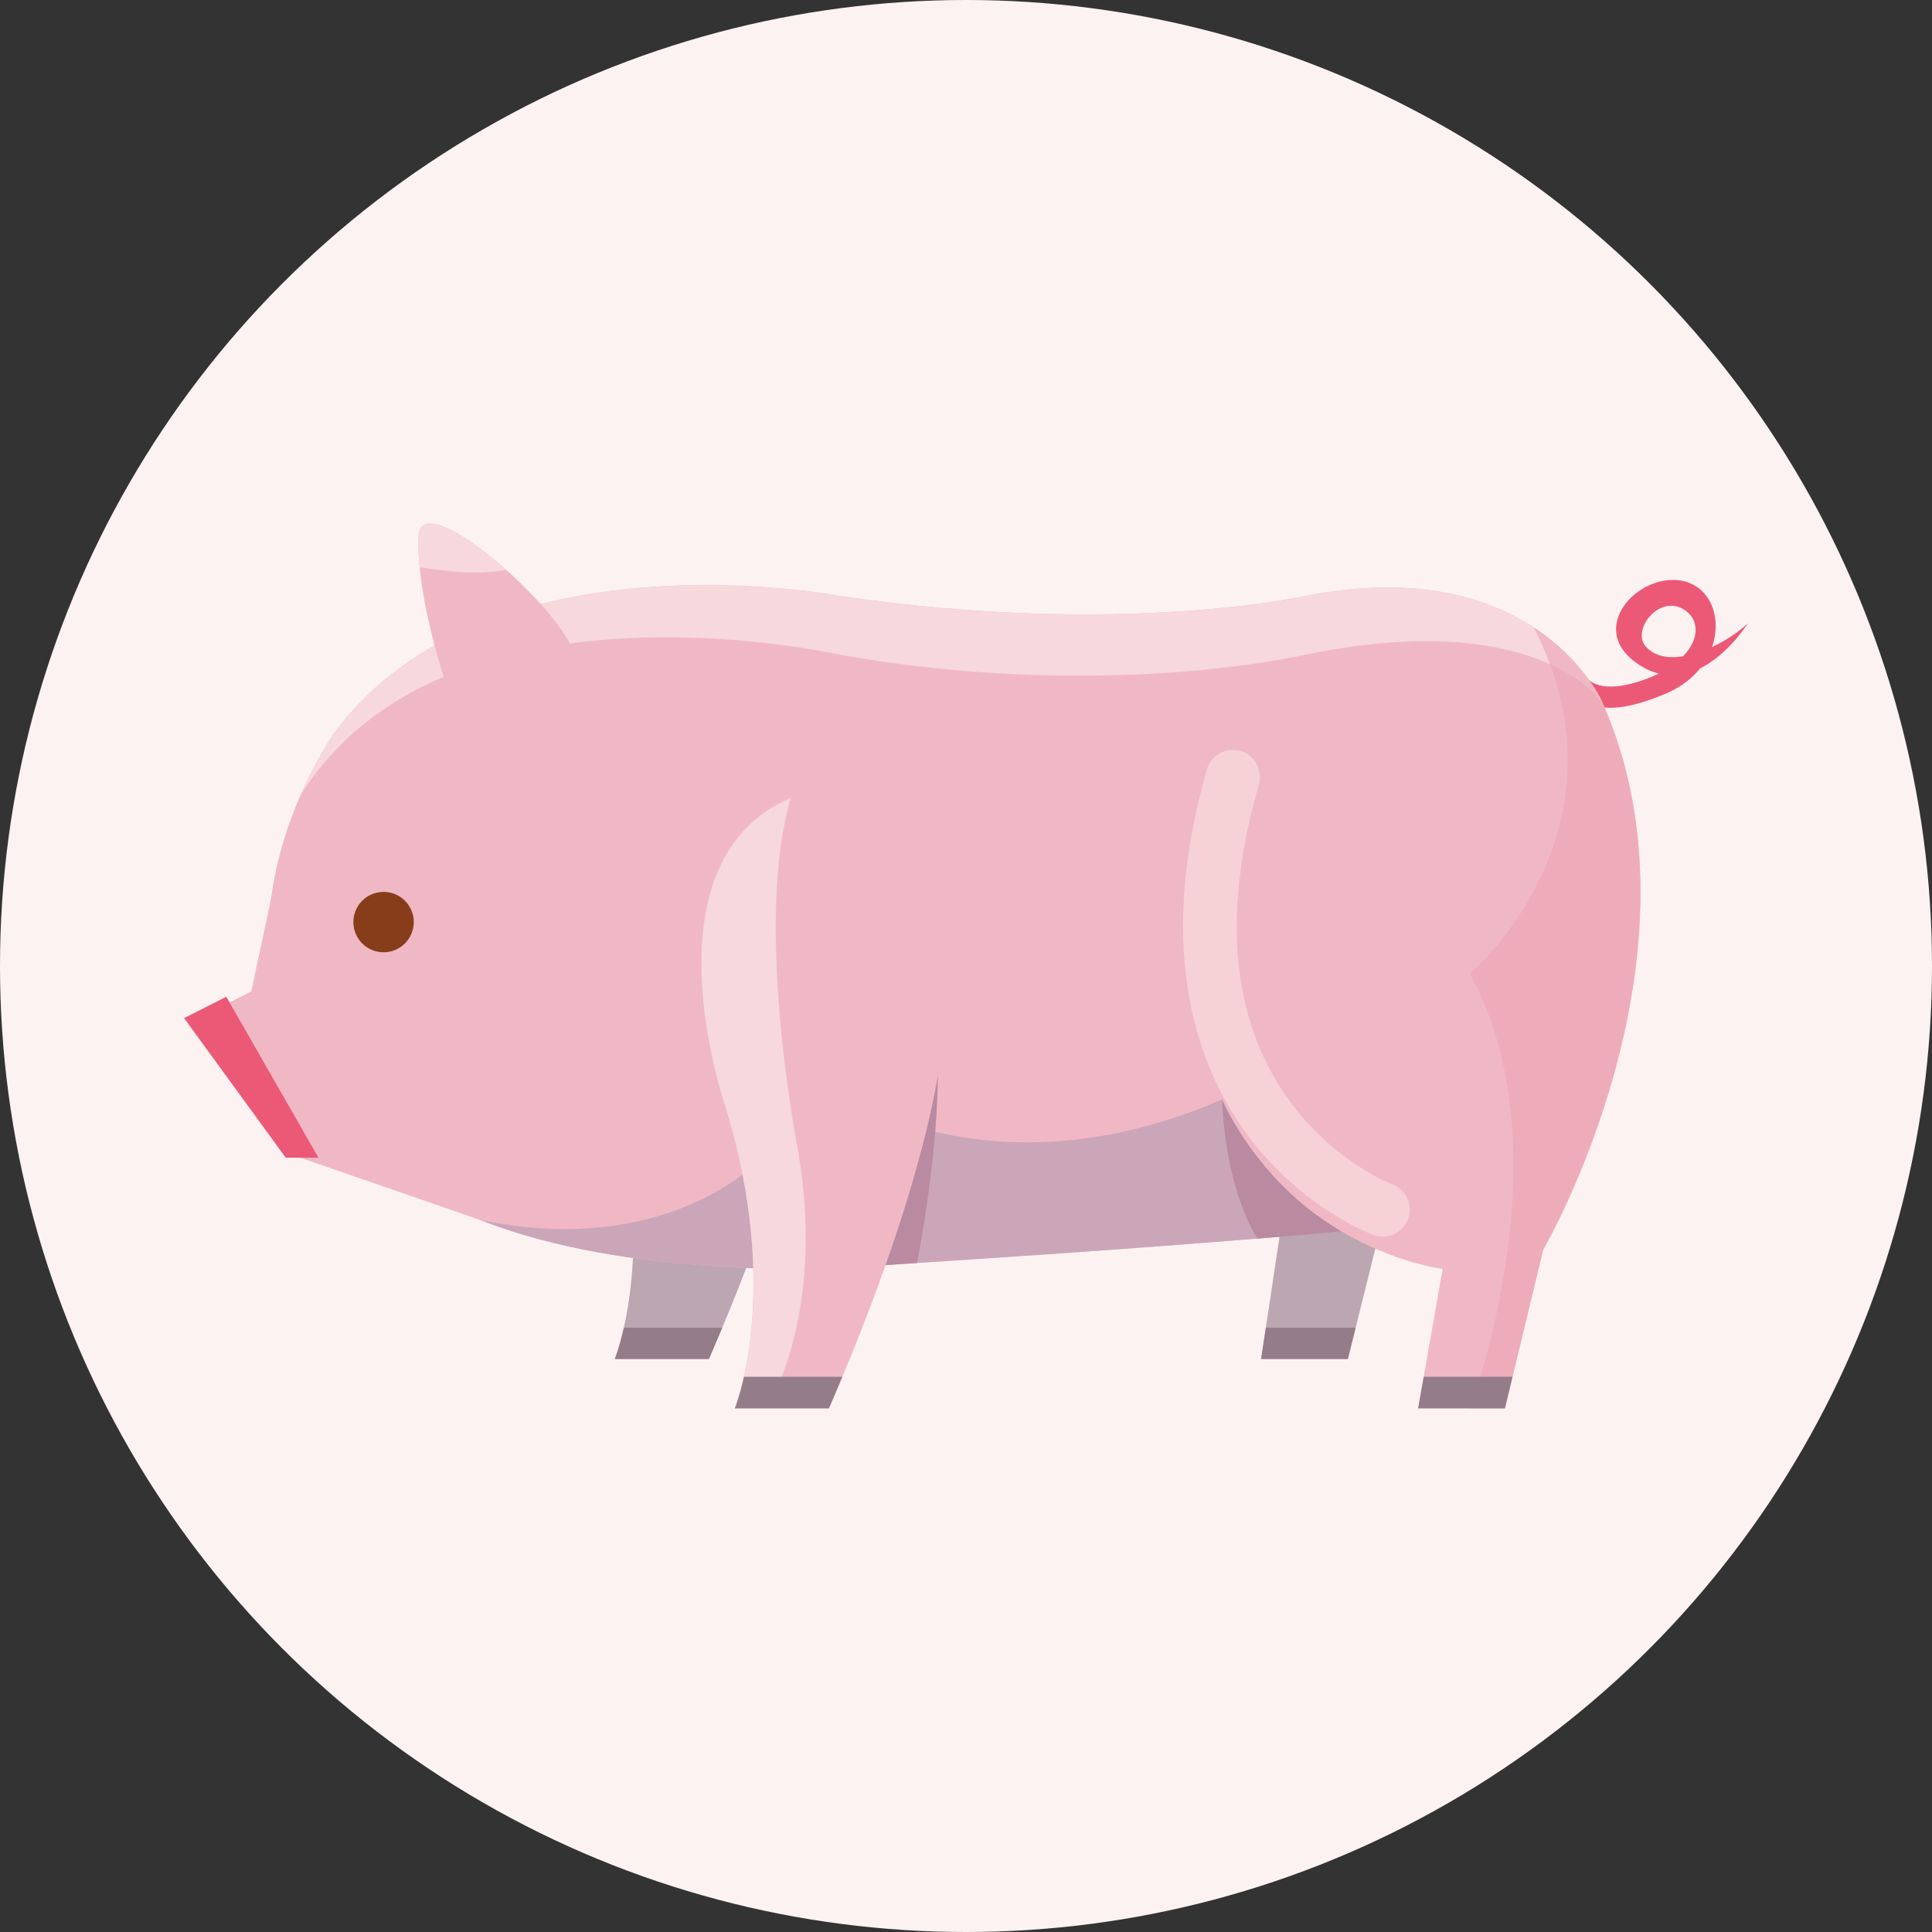 <?xml version="1.0" encoding="utf-8"?>
<!-- Generator: Adobe Illustrator 24.2.1, SVG Export Plug-In . SVG Version: 6.00 Build 0)  -->
<svg version="1.1" id="图层_1" xmlns="http://www.w3.org/2000/svg" xmlns:xlink="http://www.w3.org/1999/xlink" x="0px" y="0px"
	 viewBox="0 0 300 300" style="enable-background:new 0 0 300 300;" xml:space="preserve">
<rect x="0" y="0" width="300" height="300" fill="#333333" stroke="none"/>
<style type="text/css">
	.st0{fill:#FDF2F2;}
	.st1{fill:#EB5976;}
	.st2{fill:#BBA6B1;}
	.st3{fill:#F0B8C5;}
	.st4{fill:#CBA6B9;}
	.st5{fill:#B98AA0;}
	.st6{fill:#F7D8DC;}
	.st7{fill:#EEACBB;}
	.st8{opacity:0.8;fill:#F7D8DC;}
	.st9{fill:#873D1A;}
	.st10{fill:#947C88;}
</style>
<circle class="st0" cx="150" cy="150" r="150"/>
<g>
	<path class="st1" d="M245.18,108.57c3.32,1.92,6.85,1.87,13.31-0.79c10.23-4.2,9.88-16.08,2.78-17.58
		c-6.84-1.44-15.27,7.54-6.71,13.05c9.22,5.93,16.86-6.49,16.86-6.49c-3.91,3.77-12.59,7.61-15.94,3.54
		c-2.1-2.55,2.23-8.16,6.1-5.58c3.54,2.36,1.62,7.89-5.9,10.69c-7.52,2.8-9.27-0.18-9.27-0.18L245.18,108.57z"/>
	<path class="st2" d="M199.01,189.88l-3.18,21.14h12.68h0.79l4.77-19.17c-2.25-0.86-4.95-5.16-8.19-2.63
		C204.42,189.35,201.94,189.62,199.01,189.88z"/>
	<path class="st2" d="M95.47,211.02h14.61c2.3-5.3,4.3-10.21,6.04-14.75c-5.33-0.3-11.48-0.87-17.79-1.91
		C97.94,205,95.47,211.02,95.47,211.02z"/>
	<path class="st3" d="M248.82,109.08c0,0-10.17-23.55-46.03-16.56c0,0-28.65,6.49-72.53,0c0,0-54.93-10.51-78.32,21.26
		c0,0-30.79,42.86,14.46,71.7c23.12,13.65,63.44,11.42,63.44,11.42c47.59-2.94,71.35-5.05,78.41-5.72
		c8.39,4.97,15.76,5.86,15.76,5.86l-3.8,21.65h12.68h0.79l5.94-24.63C239.62,194.07,266.23,148.42,248.82,109.08z"/>
	<path class="st4" d="M192.34,175.48c-2.13-3.05-2.57-4.78-2.57-4.78c-9.83,4.35-27.73,9.9-47.24,4.36l-6.27-2.75l-6.21,18.89
		c-0.79-3.22-3.94-12.95-13.03-10.3c0,0-14.14,14.42-42.48,8.53c1.13-2.71-11.29-5.95-8.14-3.94c20.32,12,53.9,11.73,61.75,11.49
		l0,0c0.19,0,0.36-0.01,0.51-0.02c0.02,0,0.03,0,0.05,0c0.73-0.03,1.13-0.05,1.13-0.05c47.59-2.94,71.35-5.05,78.41-5.72
		C202.8,187.96,196.93,183.01,192.34,175.48z"/>
	<path class="st5" d="M136.17,196.52c2.11-0.13,4.19-0.26,6.2-0.39c0,0,3.13-15.06,3.27-29.16L136.17,196.52z"/>
	<path class="st3" d="M123.17,123.74c-23.93,9.73-10.51,48.15-10.51,48.15c8.85,28.83,1.44,46.8,1.44,46.8h14.61
		c16.8-38.7,17.62-57.08,17.62-57.08L123.17,123.74z"/>
	<path class="st6" d="M123.98,179.01c0,0-7.07-35.43-1.17-55.12c-23.43,9.98-10.15,48-10.15,48c8.85,28.83,1.44,46.8,1.44,46.8h5.04
		C122.26,212.94,127.4,199.7,123.98,179.01z"/>
	<path class="st5" d="M189.76,170.7c0.62,14.69,5.49,21.61,5.5,21.63c9.42-0.75,10.02-0.86,12.99-1.14
		C194.93,183.38,189.76,170.7,189.76,170.7z"/>
	<path class="st6" d="M202.79,92.53c0,0-28.65,6.49-72.53,0c0,0-54.93-10.51-78.32,21.26c0,0-2.69,3.74-5.31,9.76h0
		c22.41-35.89,83.63-21.91,83.63-21.91c41.41,7.39,72.53,0,72.53,0c34.92-7.15,45.28,6.4,45.98,7.39h0.02
		C248.21,107.76,237.63,85.73,202.79,92.53z"/>
	<path class="st7" d="M233.68,218.69l5.94-24.63c0,0,26.61-45.65,9.2-84.98c0,0-2.79-6.45-10.58-11.59
		c15.95,31.64-10,53.74-10,53.74c15.18,27.48,0,67.46,0,67.46h4.65H233.68z"/>
	<path class="st8" d="M214.7,192.02c-0.48,0-0.97-0.08-1.45-0.26c-0.44-0.16-10.87-4.09-19.23-15.11
		c-7.62-10.04-14.96-28.11-6.61-57.16c0.64-2.23,2.97-3.51,5.19-2.88c2.23,0.64,3.52,2.96,2.87,5.19
		c-5.93,20.64-4.17,37.39,5.23,49.77c6.9,9.09,15.36,12.28,15.45,12.31c2.18,0.8,3.29,3.21,2.49,5.39
		C218.01,190.97,216.41,192.02,214.7,192.02z"/>
	<path class="st3" d="M248.77,109.02h0.02c-0.28-0.62-3.17-6.65-10.56-11.53c0.96,1.92,1.77,3.79,2.45,5.64
		C246.2,105.62,248.46,108.58,248.77,109.02z"/>
	<polygon class="st3" points="43.93,130.94 39.02,153.95 30.84,158.09 46.63,179.77 74.54,189.43 88.77,174.92 91.31,131.36 	"/>
	<polygon class="st1" points="28.58,158.09 44.37,179.77 49.45,179.77 35.14,154.78 	"/>
	<path class="st9" d="M64.25,143.18c0,2.59-2.1,4.69-4.69,4.69c-2.59,0-4.69-2.1-4.69-4.69c0-2.59,2.1-4.69,4.69-4.69
		C62.15,138.49,64.25,140.59,64.25,143.18z"/>
	<polygon class="st10" points="220.21,218.69 232.89,218.69 233.68,218.69 234.86,213.78 221.07,213.78 	"/>
	<path class="st10" d="M128.71,218.69c0.73-1.68,1.42-3.31,2.09-4.91h-15.28c-0.71,3.19-1.41,4.91-1.41,4.91H128.71z"/>
	<polygon class="st10" points="208.5,211.02 209.29,211.02 210.5,206.17 196.56,206.17 195.82,211.02 	"/>
	<path class="st10" d="M110.08,211.02c0.72-1.66,1.4-3.26,2.06-4.85H96.87c-0.71,3.15-1.4,4.85-1.4,4.85H110.08z"/>
	<g>
		<path class="st3" d="M89.08,101.44c-1.72-6.87-23.91-26.52-24.11-18.06c-0.27,10.81,5.25,25.66,5.25,25.66L89.08,101.44z"/>
		<path class="st6" d="M64.97,83.38c-0.04,1.51,0.04,3.09,0.2,4.7c4.05,0.67,9.48,1.24,13.42,0.39
			C72.13,82.74,65.09,78.64,64.97,83.38z"/>
	</g>
</g>
</svg>
